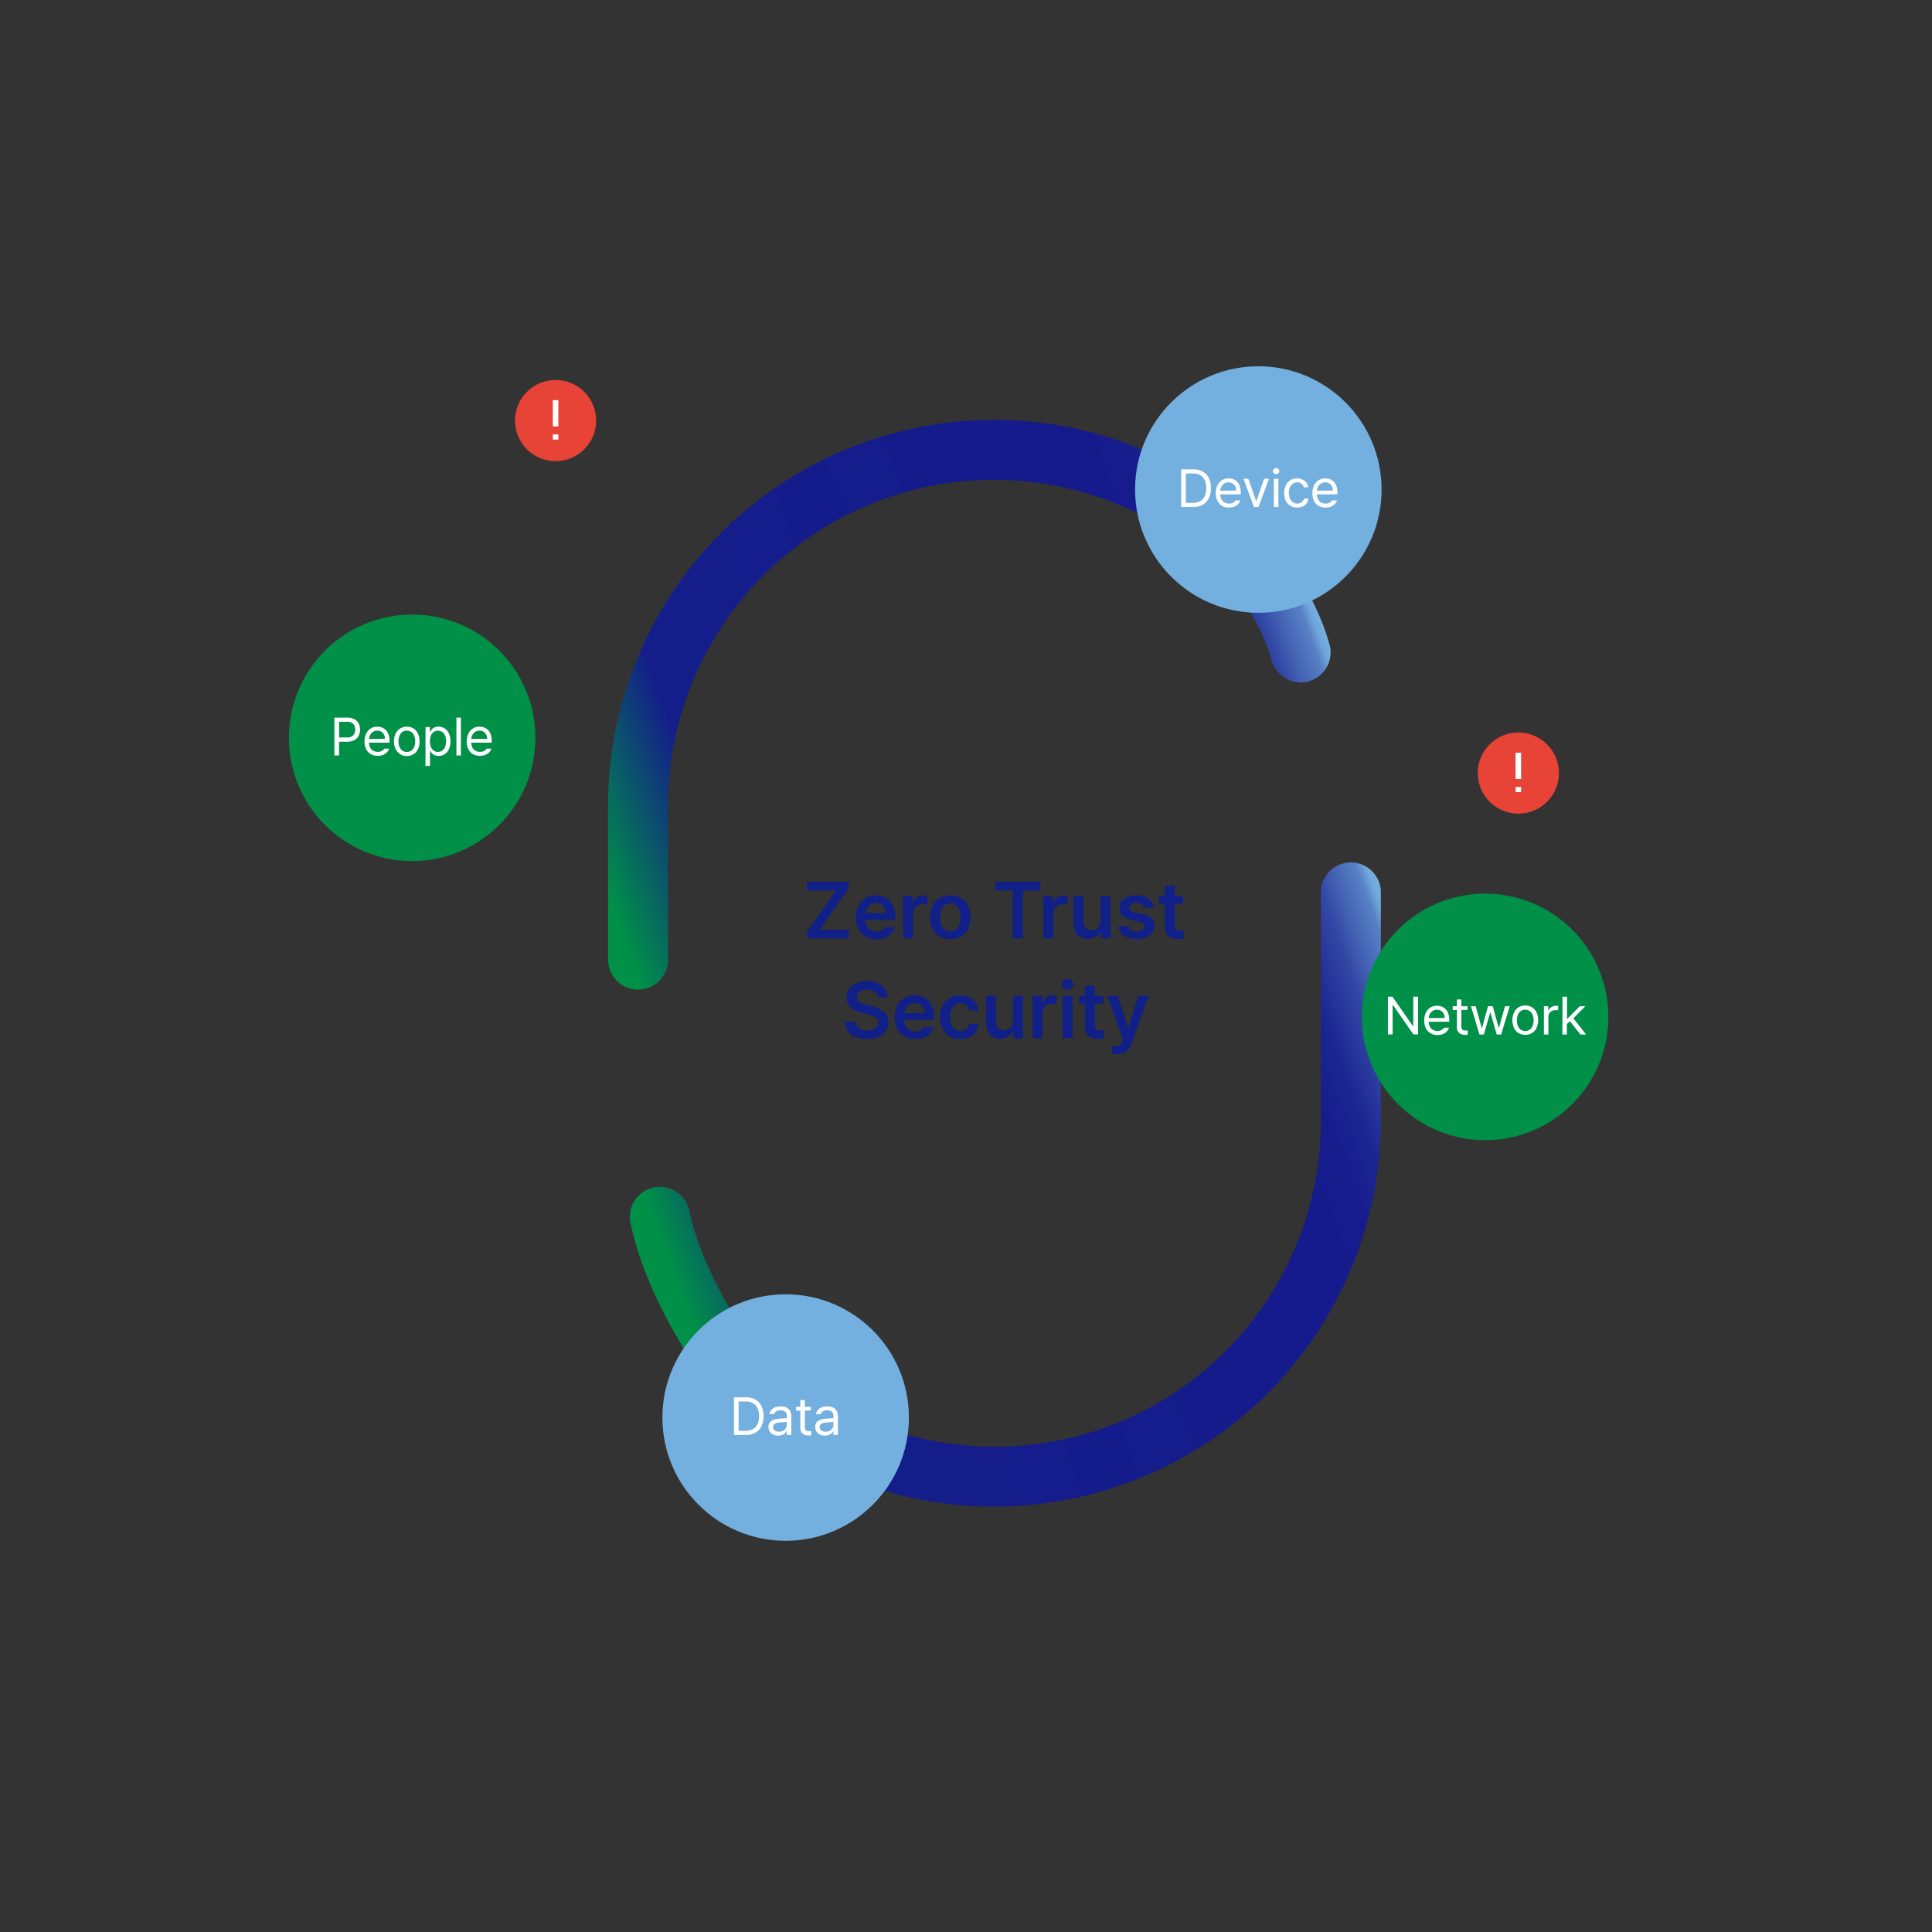 <svg xmlns="http://www.w3.org/2000/svg" xmlns:xlink="http://www.w3.org/1999/xlink" viewBox="0 0 624 624"><rect x="0" y="0" width="624" height="624" fill="#333333" stroke="none"/><defs><style>.cls-1,.cls-3{fill:#fff;}.cls-1{opacity:0;}.cls-2{fill:#e74336;}.cls-4{fill:#102088;}.cls-5{fill:url(#무제_그라디언트_44);}.cls-6{fill:url(#무제_그라디언트_44-2);}.cls-7{fill:#009048;}.cls-8{fill:#74b0df;}</style><linearGradient id="무제_그라디언트_44" x1="176.07" y1="255.79" x2="415.28" y2="168.73" gradientUnits="userSpaceOnUse"><stop offset="0.03" stop-color="#009048"/><stop offset="0.18" stop-color="#141e8a"/><stop offset="0.78" stop-color="#151a8c"/><stop offset="0.84" stop-color="#171c8d"/><stop offset="0.88" stop-color="#1c2592"/><stop offset="0.9" stop-color="#25339a"/><stop offset="0.93" stop-color="#3247a5"/><stop offset="0.95" stop-color="#4361b3"/><stop offset="0.98" stop-color="#5781c5"/><stop offset="0.99" stop-color="#6fa6d9"/><stop offset="1" stop-color="#76b1df"/></linearGradient><linearGradient id="무제_그라디언트_44-2" x1="220.39" y1="443.76" x2="470.21" y2="352.84" xlink:href="#무제_그라디언트_44"/></defs><g id="레이어_2" data-name="레이어 2"><g id="Layer_1" data-name="Layer 1"><rect class="cls-1" width="624" height="624"/><circle class="cls-2" cx="490.4" cy="249.69" r="13.11"/><rect class="cls-3" x="489.5" y="243.1" width="1.79" height="8.48"/><rect class="cls-3" x="489.5" y="254.17" width="1.79" height="1.66"/><circle class="cls-2" cx="179.44" cy="135.84" r="13.11"/><rect class="cls-3" x="178.55" y="129.25" width="1.79" height="8.48"/><rect class="cls-3" x="178.55" y="140.32" width="1.79" height="1.66"/><path class="cls-4" d="M260.66,301,270,287.58H260.6v-2.77h13.5v2.06l-9.36,13.44h9.41v2.76H260.66Z"/><path class="cls-4" d="M279.52,302.48a5.76,5.76,0,0,1-2.31-2.45,9,9,0,0,1,0-7.44,6,6,0,0,1,2.27-2.5,6.46,6.46,0,0,1,3.4-.89,6.68,6.68,0,0,1,3.17.75,5.43,5.43,0,0,1,2.25,2.3,8.09,8.09,0,0,1,.84,3.87v1h-9.55a4.57,4.57,0,0,0,.46,2,3.1,3.1,0,0,0,1.22,1.29,3.7,3.7,0,0,0,1.83.44,3.55,3.55,0,0,0,1.72-.39,2.45,2.45,0,0,0,1.05-1H289a4.72,4.72,0,0,1-1.1,2.07,5.21,5.21,0,0,1-2,1.37,7.53,7.53,0,0,1-2.81.49A7,7,0,0,1,279.52,302.48Zm6.54-7.55a3.48,3.48,0,0,0-.4-1.66,2.8,2.8,0,0,0-1.11-1.15,3.09,3.09,0,0,0-1.61-.42,3.27,3.27,0,0,0-2.86,1.61,3.73,3.73,0,0,0-.48,1.62Z"/><path class="cls-4" d="M291.66,289.38h3.11v2.28h.14a3.36,3.36,0,0,1,1.28-1.83,3.56,3.56,0,0,1,2.1-.65l.61,0c.22,0,.41,0,.56.06v3a4,4,0,0,0-.67-.13A6.35,6.35,0,0,0,298,292a3.22,3.22,0,0,0-1.58.39,2.74,2.74,0,0,0-1.11,1.05,2.92,2.92,0,0,0-.41,1.53v8.07h-3.2Z"/><path class="cls-4" d="M303.45,302.46a5.79,5.79,0,0,1-2.29-2.48,8.88,8.88,0,0,1,0-7.41,5.87,5.87,0,0,1,2.29-2.49,7.24,7.24,0,0,1,6.92,0,5.87,5.87,0,0,1,2.29,2.49,9,9,0,0,1,0,7.41,5.79,5.79,0,0,1-2.29,2.48,7.24,7.24,0,0,1-6.92,0Zm.52-3.89a3.58,3.58,0,0,0,1.12,1.61,2.89,2.89,0,0,0,1.83.59,2.8,2.8,0,0,0,1.8-.59,3.65,3.65,0,0,0,1.12-1.61,7.36,7.36,0,0,0,0-4.61,3.63,3.63,0,0,0-1.12-1.62,2.75,2.75,0,0,0-1.8-.6,2.84,2.84,0,0,0-1.83.6A3.55,3.55,0,0,0,304,294a7.18,7.18,0,0,0,0,4.61Z"/><path class="cls-4" d="M321.45,284.81H336v2.77h-5.64v15.49H327.1V287.58h-5.65Z"/><path class="cls-4" d="M337,289.38h3.11v2.28h.15a3.36,3.36,0,0,1,1.28-1.83,3.51,3.51,0,0,1,2.1-.65l.61,0c.22,0,.4,0,.55.06v3a4,4,0,0,0-.67-.13,6.09,6.09,0,0,0-.82-.06,3.26,3.26,0,0,0-1.59.39,2.81,2.81,0,0,0-1.11,1.05,3,3,0,0,0-.4,1.53v8.07H337Z"/><path class="cls-4" d="M355.46,289.38h3.2v13.69h-3.1v-2.42h-.15a4,4,0,0,1-1.55,1.89,5,5,0,0,1-4.95.1,4.08,4.08,0,0,1-1.61-1.77,6.22,6.22,0,0,1-.57-2.77v-8.72h3.21v8.23a3.31,3.31,0,0,0,.32,1.49,2.3,2.3,0,0,0,.91,1,2.55,2.55,0,0,0,1.36.35,2.94,2.94,0,0,0,1.42-.36A2.71,2.71,0,0,0,355,299a3.28,3.28,0,0,0,.42-1.71Z"/><path class="cls-4" d="M368.73,292a2.74,2.74,0,0,0-1.64-.45,3.36,3.36,0,0,0-1.22.21,2,2,0,0,0-.85.58,1.21,1.21,0,0,0,.16,1.77,3.54,3.54,0,0,0,1.49.62l2.32.5a6,6,0,0,1,2.89,1.33,3.21,3.21,0,0,1,1,2.38,3.77,3.77,0,0,1-.72,2.27,4.62,4.62,0,0,1-2,1.54,7.91,7.91,0,0,1-3.08.55,8.17,8.17,0,0,1-3-.5,4.61,4.61,0,0,1-2-1.42,4.43,4.43,0,0,1-.89-2.25h3.25a1.88,1.88,0,0,0,.82,1.31,3.24,3.24,0,0,0,1.8.43,3.9,3.9,0,0,0,1.34-.2,1.94,1.94,0,0,0,.9-.57,1.28,1.28,0,0,0,.32-.88,1.23,1.23,0,0,0-.49-1,3.66,3.66,0,0,0-1.5-.61l-2.21-.47a5.55,5.55,0,0,1-2.87-1.36,3.32,3.32,0,0,1-1-2.45,3.71,3.71,0,0,1,.68-2.21,4.44,4.44,0,0,1,1.94-1.47,7.64,7.64,0,0,1,2.91-.51,7.16,7.16,0,0,1,2.81.5,4.35,4.35,0,0,1,1.89,1.42,4.21,4.21,0,0,1,.81,2.16h-3.05A1.94,1.94,0,0,0,368.73,292Z"/><path class="cls-4" d="M382.12,291.86h-2.7V299a2.05,2.05,0,0,0,.2,1,1,1,0,0,0,.55.48,2.3,2.3,0,0,0,.83.13c.3,0,.73,0,1.3-.07v2.63a11.09,11.09,0,0,1-1.81.14,5.48,5.48,0,0,1-2.21-.42,3.25,3.25,0,0,1-1.52-1.26,3.8,3.8,0,0,1-.55-2.09v-7.63h-1.94v-2.48h1.94V286.1h3.21v3.28h2.7Z"/><path class="cls-4" d="M283,320.77a2.84,2.84,0,0,0-1.19-.85,4.88,4.88,0,0,0-1.74-.29,4.55,4.55,0,0,0-1.77.31,2.6,2.6,0,0,0-1.15.84,2.06,2.06,0,0,0-.4,1.24,1.81,1.81,0,0,0,.86,1.61,6.81,6.81,0,0,0,2.25.91l1.72.43a9.29,9.29,0,0,1,3.86,1.8,4.29,4.29,0,0,1,1.49,3.45,5,5,0,0,1-.82,2.83,5.38,5.38,0,0,1-2.38,1.9,9.31,9.31,0,0,1-3.71.67,9.52,9.52,0,0,1-3.7-.66,5.43,5.43,0,0,1-2.44-1.93,5.6,5.6,0,0,1-.94-3.06h3.22a2.9,2.9,0,0,0,.58,1.57,3.1,3.1,0,0,0,1.35.95,5.23,5.23,0,0,0,1.9.33,5.11,5.11,0,0,0,1.9-.33,3,3,0,0,0,1.3-.93,2.14,2.14,0,0,0,.46-1.37,1.71,1.71,0,0,0-.4-1.15,3.12,3.12,0,0,0-1.1-.79,12,12,0,0,0-1.79-.6l-2.07-.53c-3.25-.83-4.87-2.46-4.86-4.91a4.68,4.68,0,0,1,.85-2.8,5.65,5.65,0,0,1,2.4-1.9,8.4,8.4,0,0,1,3.43-.67,8.12,8.12,0,0,1,3.4.67,5.46,5.46,0,0,1,2.31,1.87,4.71,4.71,0,0,1,.86,2.73h-3.16A2.56,2.56,0,0,0,283,320.77Z"/><path class="cls-4" d="M292.05,334.75a5.76,5.76,0,0,1-2.31-2.45,9,9,0,0,1,0-7.43,6,6,0,0,1,2.27-2.5,6.37,6.37,0,0,1,3.4-.9,6.68,6.68,0,0,1,3.17.75,5.4,5.4,0,0,1,2.25,2.31,8,8,0,0,1,.84,3.86v1h-9.55a4.54,4.54,0,0,0,.46,2,3,3,0,0,0,1.22,1.29,3.6,3.6,0,0,0,1.83.45,3.55,3.55,0,0,0,1.72-.39,2.47,2.47,0,0,0,1-1.05h3.14a4.81,4.81,0,0,1-1.1,2.08,5.32,5.32,0,0,1-2,1.37,7.74,7.74,0,0,1-2.81.48A6.93,6.93,0,0,1,292.05,334.75Zm6.54-7.54a3.41,3.41,0,0,0-.4-1.67,2.86,2.86,0,0,0-1.11-1.15,3.19,3.19,0,0,0-1.61-.41,3.27,3.27,0,0,0-2.86,1.61,3.73,3.73,0,0,0-.48,1.62Z"/><path class="cls-4" d="M306.67,334.72a5.93,5.93,0,0,1-2.28-2.5,8.15,8.15,0,0,1-.79-3.67,8.07,8.07,0,0,1,.8-3.68,6,6,0,0,1,2.28-2.5,6.52,6.52,0,0,1,3.45-.9,6.94,6.94,0,0,1,2.95.61,5.14,5.14,0,0,1,2.06,1.73,5.06,5.06,0,0,1,.87,2.57H313a3,3,0,0,0-.92-1.68,2.64,2.64,0,0,0-1.84-.64,3,3,0,0,0-1.76.53,3.36,3.36,0,0,0-1.17,1.54,6.12,6.12,0,0,0-.42,2.37,6.41,6.41,0,0,0,.41,2.4,3.4,3.4,0,0,0,1.17,1.55,3,3,0,0,0,1.77.54,2.66,2.66,0,0,0,2.76-2.31H316a5.32,5.32,0,0,1-.86,2.57,5.05,5.05,0,0,1-2,1.74,6.69,6.69,0,0,1-3,.62A6.59,6.59,0,0,1,306.67,334.72Z"/><path class="cls-4" d="M327.18,321.65h3.2v13.7h-3.1v-2.43h-.14a4.2,4.2,0,0,1-1.56,1.9,4.53,4.53,0,0,1-2.56.71,4.67,4.67,0,0,1-2.39-.61,4.06,4.06,0,0,1-1.6-1.77,6.13,6.13,0,0,1-.58-2.78v-8.72h3.21v8.23a3.38,3.38,0,0,0,.32,1.5,2.36,2.36,0,0,0,.91,1,2.66,2.66,0,0,0,1.37.35,2.9,2.9,0,0,0,1.41-.36,2.73,2.73,0,0,0,1.09-1.07,3.27,3.27,0,0,0,.42-1.7Z"/><path class="cls-4" d="M333.48,321.65h3.12v2.28h.14a3.37,3.37,0,0,1,1.28-1.82,3.49,3.49,0,0,1,2.1-.65c.18,0,.39,0,.61,0a5.06,5.06,0,0,1,.55.07v2.95a3.79,3.79,0,0,0-.66-.13,6.35,6.35,0,0,0-.83-.06,3.36,3.36,0,0,0-1.59.38,2.9,2.9,0,0,0-1.11,1.06,3,3,0,0,0-.4,1.53v8.07h-3.21Z"/><path class="cls-4" d="M343.88,319.47a1.85,1.85,0,0,1-.69-.64,1.64,1.64,0,0,1-.25-.87,1.7,1.7,0,0,1,.25-.88,1.75,1.75,0,0,1,.69-.63,1.87,1.87,0,0,1,.93-.24,1.84,1.84,0,0,1,.93.24,1.9,1.9,0,0,1,.68.64,1.57,1.57,0,0,1,.25.87,1.55,1.55,0,0,1-.25.87,1.9,1.9,0,0,1-.68.64,1.94,1.94,0,0,1-.93.23A2,2,0,0,1,343.88,319.47Zm-.68,2.18h3.21v13.7H343.2Z"/><path class="cls-4" d="M356.32,324.13h-2.7v7.1a2,2,0,0,0,.21,1,1,1,0,0,0,.54.48,2.55,2.55,0,0,0,.83.12c.3,0,.73,0,1.3-.06v2.63a11.15,11.15,0,0,1-1.81.13,5.48,5.48,0,0,1-2.21-.41,3.37,3.37,0,0,1-1.52-1.26,3.86,3.86,0,0,1-.55-2.1v-7.63h-1.94v-2.48h1.94v-3.28h3.21v3.28h2.7Z"/><path class="cls-4" d="M359.06,340.42v-2.58c.33,0,.78.05,1.36.05a3,3,0,0,0,.8-.09,1.23,1.23,0,0,0,.62-.42,3.36,3.36,0,0,0,.56-1l.28-.73-5-14h3.4L364.29,332h.14l3.18-10.35H371L365.54,337a5.51,5.51,0,0,1-1.78,2.59,4.85,4.85,0,0,1-3,.88C360,340.48,359.45,340.46,359.06,340.42Z"/><path class="cls-5" d="M206.09,319.63a9.69,9.69,0,0,1-9.69-9.69V260.39a124.64,124.64,0,0,1,210.82-90.18l.25.24c.65.67,16,16.63,21.91,37.62a9.68,9.68,0,1,1-18.64,5.23c-4.31-15.38-15.86-28-17.06-29.24a105.27,105.27,0,0,0-177.91,76.33v49.55A9.68,9.68,0,0,1,206.09,319.63Z"/><path class="cls-6" d="M321.18,486.62a124.12,124.12,0,0,1-98.63-48.55c-.13-.17-.26-.35-.38-.53-.57-.84-14.06-21-18.53-42.56a9.69,9.69,0,0,1,19-3.93c3.44,16.6,14,33.24,15.47,35.43a105.29,105.29,0,0,0,188.51-64.64V287.93a9.69,9.69,0,0,1,19.37,0v73.91A124.92,124.92,0,0,1,321.18,486.62Z"/><circle class="cls-7" cx="133.12" cy="238.3" r="39.81"/><path class="cls-3" d="M108,231.78h4.14a4.87,4.87,0,0,1,2.31.5,3.22,3.22,0,0,1,1.38,1.38,4.51,4.51,0,0,1,0,4,3.25,3.25,0,0,1-1.38,1.39,4.67,4.67,0,0,1-2.29.51h-2.65V244H108Zm4.09,6.41a2.67,2.67,0,0,0,2-.7,2.91,2.91,0,0,0,0-3.69,2.77,2.77,0,0,0-2-.68h-2.57v5.07Z"/><path class="cls-3" d="M119.73,243.56a3.88,3.88,0,0,1-1.49-1.64,5.63,5.63,0,0,1-.51-2.46,5.71,5.71,0,0,1,.51-2.47,4,4,0,0,1,1.46-1.68,3.81,3.81,0,0,1,2.15-.61,4.27,4.27,0,0,1,1.94.46,3.57,3.57,0,0,1,1.45,1.48,5.48,5.48,0,0,1,.56,2.63v.6h-6.62a3.65,3.65,0,0,0,.39,1.62,2.44,2.44,0,0,0,1,1,2.9,2.9,0,0,0,1.44.35,2.72,2.72,0,0,0,1.3-.29,2.06,2.06,0,0,0,.81-.76h1.55a3.14,3.14,0,0,1-.72,1.22,3.48,3.48,0,0,1-1.27.82,4.47,4.47,0,0,1-1.67.29A4.28,4.28,0,0,1,119.73,243.56Zm4.6-4.92a2.94,2.94,0,0,0-.31-1.37,2.3,2.3,0,0,0-.86-.94,2.39,2.39,0,0,0-1.29-.34,2.53,2.53,0,0,0-1.36.36,2.58,2.58,0,0,0-.94,1,3.27,3.27,0,0,0-.39,1.32Z"/><path class="cls-3" d="M129.24,243.56a4,4,0,0,1-1.47-1.66,5.51,5.51,0,0,1-.52-2.47,5.61,5.61,0,0,1,.52-2.48,4,4,0,0,1,1.47-1.66,4.29,4.29,0,0,1,4.34,0A3.88,3.88,0,0,1,135,237a5.61,5.61,0,0,1,.52,2.48,5.51,5.51,0,0,1-.52,2.47,3.88,3.88,0,0,1-1.46,1.66,4.35,4.35,0,0,1-4.34,0Zm-.24-2.41a2.69,2.69,0,0,0,.91,1.24,2.42,2.42,0,0,0,1.5.47,2.37,2.37,0,0,0,1.49-.47,2.69,2.69,0,0,0,.91-1.24,5.08,5.08,0,0,0,0-3.44,2.77,2.77,0,0,0-.91-1.25,2.31,2.31,0,0,0-1.49-.47,2.36,2.36,0,0,0-1.5.47,2.77,2.77,0,0,0-.91,1.25,5.08,5.08,0,0,0,0,3.44Z"/><path class="cls-3" d="M137.44,234.82h1.4v1.45H139a6.23,6.23,0,0,1,.53-.75,2.35,2.35,0,0,1,.77-.55,2.93,2.93,0,0,1,1.34-.27,3.65,3.65,0,0,1,2,.58,3.71,3.71,0,0,1,1.37,1.64,6.6,6.6,0,0,1,0,5,3.73,3.73,0,0,1-1.36,1.65,3.56,3.56,0,0,1-2,.58,3.09,3.09,0,0,1-1.33-.26,2.57,2.57,0,0,1-.81-.59,5,5,0,0,1-.52-.74h-.12v4.83h-1.45Zm1.72,6.38a2.72,2.72,0,0,0,.89,1.21,2.3,2.3,0,0,0,1.41.44,2.23,2.23,0,0,0,1.43-.46,2.69,2.69,0,0,0,.89-1.23,4.9,4.9,0,0,0,.3-1.77,5,5,0,0,0-.29-1.74,2.58,2.58,0,0,0-.89-1.21,2.59,2.59,0,0,0-2.86,0,2.54,2.54,0,0,0-.88,1.18,4.9,4.9,0,0,0-.3,1.79A5,5,0,0,0,139.16,241.2Z"/><path class="cls-3" d="M148.86,244h-1.45V231.78h1.45Z"/><path class="cls-3" d="M152.74,243.56a3.86,3.86,0,0,1-1.48-1.64,5.5,5.5,0,0,1-.52-2.46,5.57,5.57,0,0,1,.52-2.47,4,4,0,0,1,1.45-1.68,3.82,3.82,0,0,1,2.16-.61,4.25,4.25,0,0,1,1.93.46,3.51,3.51,0,0,1,1.45,1.48,5.37,5.37,0,0,1,.56,2.63v.6H152.2a3.65,3.65,0,0,0,.39,1.62,2.42,2.42,0,0,0,1,1,2.92,2.92,0,0,0,1.44.35,2.79,2.79,0,0,0,1.31-.29,2.1,2.1,0,0,0,.8-.76h1.55A2.91,2.91,0,0,1,158,243a3.4,3.4,0,0,1-1.27.82,4.47,4.47,0,0,1-1.67.29A4.28,4.28,0,0,1,152.74,243.56Zm4.6-4.92a2.94,2.94,0,0,0-.31-1.37,2.23,2.23,0,0,0-.86-.94,2.39,2.39,0,0,0-1.29-.34,2.56,2.56,0,0,0-1.36.36,2.48,2.48,0,0,0-.93,1,3,3,0,0,0-.39,1.32Z"/><circle class="cls-7" cx="479.67" cy="328.44" r="39.81"/><path class="cls-3" d="M458,334.09H456.5l-6.59-9.48h-.12v9.48h-1.51V321.92h1.46l6.6,9.49h.12v-9.49H458Z"/><path class="cls-3" d="M462,333.7a3.85,3.85,0,0,1-1.49-1.65,5.56,5.56,0,0,1-.51-2.45,5.71,5.71,0,0,1,.51-2.47,4.09,4.09,0,0,1,1.46-1.69,3.89,3.89,0,0,1,2.15-.6,4.1,4.1,0,0,1,1.93.46,3.48,3.48,0,0,1,1.46,1.48,5.48,5.48,0,0,1,.56,2.63v.6h-6.62a3.65,3.65,0,0,0,.39,1.62,2.44,2.44,0,0,0,1,1,2.88,2.88,0,0,0,1.43.35,2.64,2.64,0,0,0,1.31-.3,2,2,0,0,0,.81-.75H468a3.11,3.11,0,0,1-.73,1.22A3.57,3.57,0,0,1,466,334a4.7,4.7,0,0,1-1.68.29A4.27,4.27,0,0,1,462,333.7Zm4.59-4.92a3,3,0,0,0-.3-1.37,2.24,2.24,0,0,0-.86-.94,2.43,2.43,0,0,0-1.3-.35,2.53,2.53,0,0,0-1.35.37,2.58,2.58,0,0,0-.94,1,3,3,0,0,0-.39,1.32Z"/><path class="cls-3" d="M474,326.17H472v5.29a1.82,1.82,0,0,0,.17.86.87.87,0,0,0,.42.41,1.87,1.87,0,0,0,.62.1l.85,0v1.35a7.63,7.63,0,0,1-1,.07,2.81,2.81,0,0,1-1.21-.27,2.25,2.25,0,0,1-.93-.8,2.28,2.28,0,0,1-.36-1.3v-5.67h-1.37V325h1.37v-2.19H472V325H474Z"/><path class="cls-3" d="M475.1,325h1.52l1.95,7h.1l1.92-7h1.55l1.9,6.93h.1l1.95-6.93h1.52l-2.77,9.13h-1.43l-2-7h-.15l-2,7h-1.44Z"/><path class="cls-3" d="M490.45,333.69A3.91,3.91,0,0,1,489,332a6.15,6.15,0,0,1,0-5,3.94,3.94,0,0,1,1.46-1.66,4.3,4.3,0,0,1,4.35,0,3.88,3.88,0,0,1,1.46,1.66,6.15,6.15,0,0,1,0,5,3.85,3.85,0,0,1-1.46,1.65,4.3,4.3,0,0,1-4.35,0Zm-.23-2.4a2.74,2.74,0,0,0,.91,1.24,2.42,2.42,0,0,0,1.5.47,2.37,2.37,0,0,0,1.49-.47,2.74,2.74,0,0,0,.91-1.24,5.08,5.08,0,0,0,0-3.44,2.8,2.8,0,0,0-.91-1.26,2.37,2.37,0,0,0-1.49-.47,2.42,2.42,0,0,0-1.5.47,2.8,2.8,0,0,0-.91,1.26,5.08,5.08,0,0,0,0,3.44Z"/><path class="cls-3" d="M498.66,325h1.4v1.39h.1a2.19,2.19,0,0,1,.51-.8,2.53,2.53,0,0,1,.84-.54,2.63,2.63,0,0,1,1-.19c.28,0,.53,0,.75,0v1.46l-.38-.06-.49,0a2.49,2.49,0,0,0-1.17.27,2.05,2.05,0,0,0-1.12,1.86v5.75h-1.45Z"/><path class="cls-3" d="M504.67,321.92h1.45V329h.17l3.95-4H512l-3.83,3.9,4.11,5.23h-1.83l-3.38-4.3-1,.91v3.39h-1.45Z"/><circle class="cls-8" cx="406.42" cy="158.11" r="39.81"/><path class="cls-3" d="M381.49,163.76V151.59h3.94a6,6,0,0,1,3,.72,4.76,4.76,0,0,1,2,2.09,7.42,7.42,0,0,1,.67,3.25,7.31,7.31,0,0,1-.68,3.27,4.76,4.76,0,0,1-2,2.11,6.31,6.31,0,0,1-3.14.73Zm3.69-1.34a4.87,4.87,0,0,0,2.46-.57,3.58,3.58,0,0,0,1.48-1.64,6.19,6.19,0,0,0,.48-2.56,6.12,6.12,0,0,0-.48-2.54,3.59,3.59,0,0,0-1.43-1.62,4.62,4.62,0,0,0-2.35-.56H383v9.49Z"/><path class="cls-3" d="M394.67,163.37a3.83,3.83,0,0,1-1.48-1.65,5.42,5.42,0,0,1-.52-2.45,5.54,5.54,0,0,1,.52-2.47,4.07,4.07,0,0,1,1.45-1.69,3.9,3.9,0,0,1,2.16-.6,4.13,4.13,0,0,1,1.93.46,3.46,3.46,0,0,1,1.45,1.48,5.48,5.48,0,0,1,.56,2.63v.6h-6.61a3.65,3.65,0,0,0,.39,1.62,2.42,2.42,0,0,0,1,1,3,3,0,0,0,1.44.35,2.67,2.67,0,0,0,1.31-.3,2,2,0,0,0,.8-.75h1.55a3,3,0,0,1-.72,1.22,3.53,3.53,0,0,1-1.27.82,4.68,4.68,0,0,1-1.67.29A4.38,4.38,0,0,1,394.67,163.37Zm4.6-4.93a3,3,0,0,0-.3-1.36,2.26,2.26,0,0,0-.87-.94,2.4,2.4,0,0,0-1.29-.35,2.56,2.56,0,0,0-1.36.37,2.48,2.48,0,0,0-.93,1,3,3,0,0,0-.39,1.31Z"/><path class="cls-3" d="M406.47,163.76H405l-3.37-9.13h1.57l2.5,7.24h.09l2.5-7.24h1.57Z"/><path class="cls-3" d="M411.67,153a1,1,0,0,1-.38-.35.91.91,0,0,1,0-1,1.07,1.07,0,0,1,.38-.35,1.14,1.14,0,0,1,.51-.13,1.09,1.09,0,0,1,.5.13,1,1,0,0,1,.37.35.91.91,0,0,1,0,1,.89.89,0,0,1-.37.35,1,1,0,0,1-.5.13A1,1,0,0,1,411.67,153Zm-.23,1.64h1.45v9.13h-1.45Z"/><path class="cls-3" d="M416.72,163.35a3.94,3.94,0,0,1-1.45-1.67,5.75,5.75,0,0,1-.5-2.44,5.48,5.48,0,0,1,.52-2.45,3.85,3.85,0,0,1,3.62-2.28,4.14,4.14,0,0,1,1.74.36,3.37,3.37,0,0,1,1.28,1,3.19,3.19,0,0,1,.6,1.51h-1.44a2.06,2.06,0,0,0-.39-.8A2.11,2.11,0,0,0,420,156a2.45,2.45,0,0,0-1-.22,2.39,2.39,0,0,0-1.42.43,2.64,2.64,0,0,0-.95,1.19,4.32,4.32,0,0,0-.34,1.78,4.67,4.67,0,0,0,.33,1.83,2.7,2.7,0,0,0,.95,1.21,2.46,2.46,0,0,0,1.43.42,2.29,2.29,0,0,0,1.39-.42,1.94,1.94,0,0,0,.77-1.16h1.44a3.16,3.16,0,0,1-1.83,2.5,4.34,4.34,0,0,1-4-.22Z"/><path class="cls-3" d="M425.89,163.37a3.85,3.85,0,0,1-1.49-1.65,5.56,5.56,0,0,1-.51-2.45,5.68,5.68,0,0,1,.51-2.47,4.09,4.09,0,0,1,1.46-1.69,3.89,3.89,0,0,1,2.15-.6,4.07,4.07,0,0,1,1.93.46,3.48,3.48,0,0,1,1.46,1.48,5.48,5.48,0,0,1,.56,2.63v.6h-6.62a3.65,3.65,0,0,0,.39,1.62,2.44,2.44,0,0,0,1,1,2.9,2.9,0,0,0,1.44.35,2.6,2.6,0,0,0,1.3-.3,2,2,0,0,0,.81-.75h1.55a3.11,3.11,0,0,1-.73,1.22,3.49,3.49,0,0,1-1.26.82,4.68,4.68,0,0,1-1.67.29A4.38,4.38,0,0,1,425.89,163.37Zm4.59-4.93a3,3,0,0,0-.3-1.36,2.24,2.24,0,0,0-.86-.94,2.41,2.41,0,0,0-1.3-.35,2.53,2.53,0,0,0-1.35.37,2.58,2.58,0,0,0-.94,1,3.12,3.12,0,0,0-.39,1.31Z"/><circle class="cls-8" cx="253.75" cy="457.84" r="39.81"/><path class="cls-3" d="M237.06,463.48V451.31H241a6,6,0,0,1,3,.73,4.74,4.74,0,0,1,1.94,2.09,8.21,8.21,0,0,1,0,6.52,4.74,4.74,0,0,1-2,2.1,6.31,6.31,0,0,1-3.14.73Zm3.69-1.34a4.85,4.85,0,0,0,2.45-.57,3.45,3.45,0,0,0,1.48-1.63,6.23,6.23,0,0,0,.49-2.57,6.08,6.08,0,0,0-.48-2.53,3.61,3.61,0,0,0-1.44-1.62,4.52,4.52,0,0,0-2.35-.57h-2.33v9.49Z"/><path class="cls-3" d="M249.2,458.9a5.49,5.49,0,0,1,2.46-.69l1.38-.09,1.09-.05v-.74a1.74,1.74,0,0,0-.52-1.36,2.28,2.28,0,0,0-1.55-.47,2.45,2.45,0,0,0-1.36.34,1.59,1.59,0,0,0-.69.89h-1.5a2.43,2.43,0,0,1,.57-1.3,3.25,3.25,0,0,1,1.26-.88,4.84,4.84,0,0,1,1.79-.31,5.44,5.44,0,0,1,1.55.23,2.66,2.66,0,0,1,1.32,1,3.22,3.22,0,0,1,.57,2v6h-1.44v-1.23h-.07a2.62,2.62,0,0,1-.52.68,3,3,0,0,1-.9.55,3.63,3.63,0,0,1-1.29.22,3.77,3.77,0,0,1-1.59-.33,2.61,2.61,0,0,1-1.53-2.48A2.15,2.15,0,0,1,249.2,458.9Zm1,3.14a2.32,2.32,0,0,0,1.38.37,2.79,2.79,0,0,0,1.36-.31,2.14,2.14,0,0,0,1.18-1.92v-.92l-1.63.11-.66.05a3.17,3.17,0,0,0-1.59.44,1.23,1.23,0,0,0-.56,1.1A1.24,1.24,0,0,0,250.21,462Z"/><path class="cls-3" d="M261.87,455.57h-1.93v5.29a1.77,1.77,0,0,0,.17.85.83.83,0,0,0,.42.41,1.63,1.63,0,0,0,.61.1l.86,0v1.34a6.24,6.24,0,0,1-1,.07,3,3,0,0,1-1.21-.26,2.27,2.27,0,0,1-.93-.81,2.23,2.23,0,0,1-.36-1.29v-5.67h-1.37v-1.22h1.37v-2.18h1.45v2.18h1.93Z"/><path class="cls-3" d="M264.26,458.9a5.49,5.49,0,0,1,2.46-.69l1.38-.09,1.09-.05v-.74a1.74,1.74,0,0,0-.52-1.36,2.26,2.26,0,0,0-1.55-.47,2.47,2.47,0,0,0-1.36.34,1.59,1.59,0,0,0-.69.89h-1.5a2.43,2.43,0,0,1,.57-1.3,3.21,3.21,0,0,1,1.27-.88,4.76,4.76,0,0,1,1.79-.31,5.42,5.42,0,0,1,1.54.23,2.73,2.73,0,0,1,1.33,1,3.28,3.28,0,0,1,.56,2v6h-1.44v-1.23h-.07a2.42,2.42,0,0,1-.52.68,3,3,0,0,1-.9.55,3.63,3.63,0,0,1-1.29.22,3.69,3.69,0,0,1-1.58-.33,2.66,2.66,0,0,1-1.12-1,2.69,2.69,0,0,1-.41-1.51A2.14,2.14,0,0,1,264.26,458.9Zm1,3.14a2.32,2.32,0,0,0,1.38.37,2.83,2.83,0,0,0,1.37-.31,2.22,2.22,0,0,0,.87-.82,2.17,2.17,0,0,0,.3-1.1v-.92l-1.63.11-.66.05a3.17,3.17,0,0,0-1.59.44,1.23,1.23,0,0,0-.56,1.1A1.24,1.24,0,0,0,265.27,462Z"/></g></g></svg>